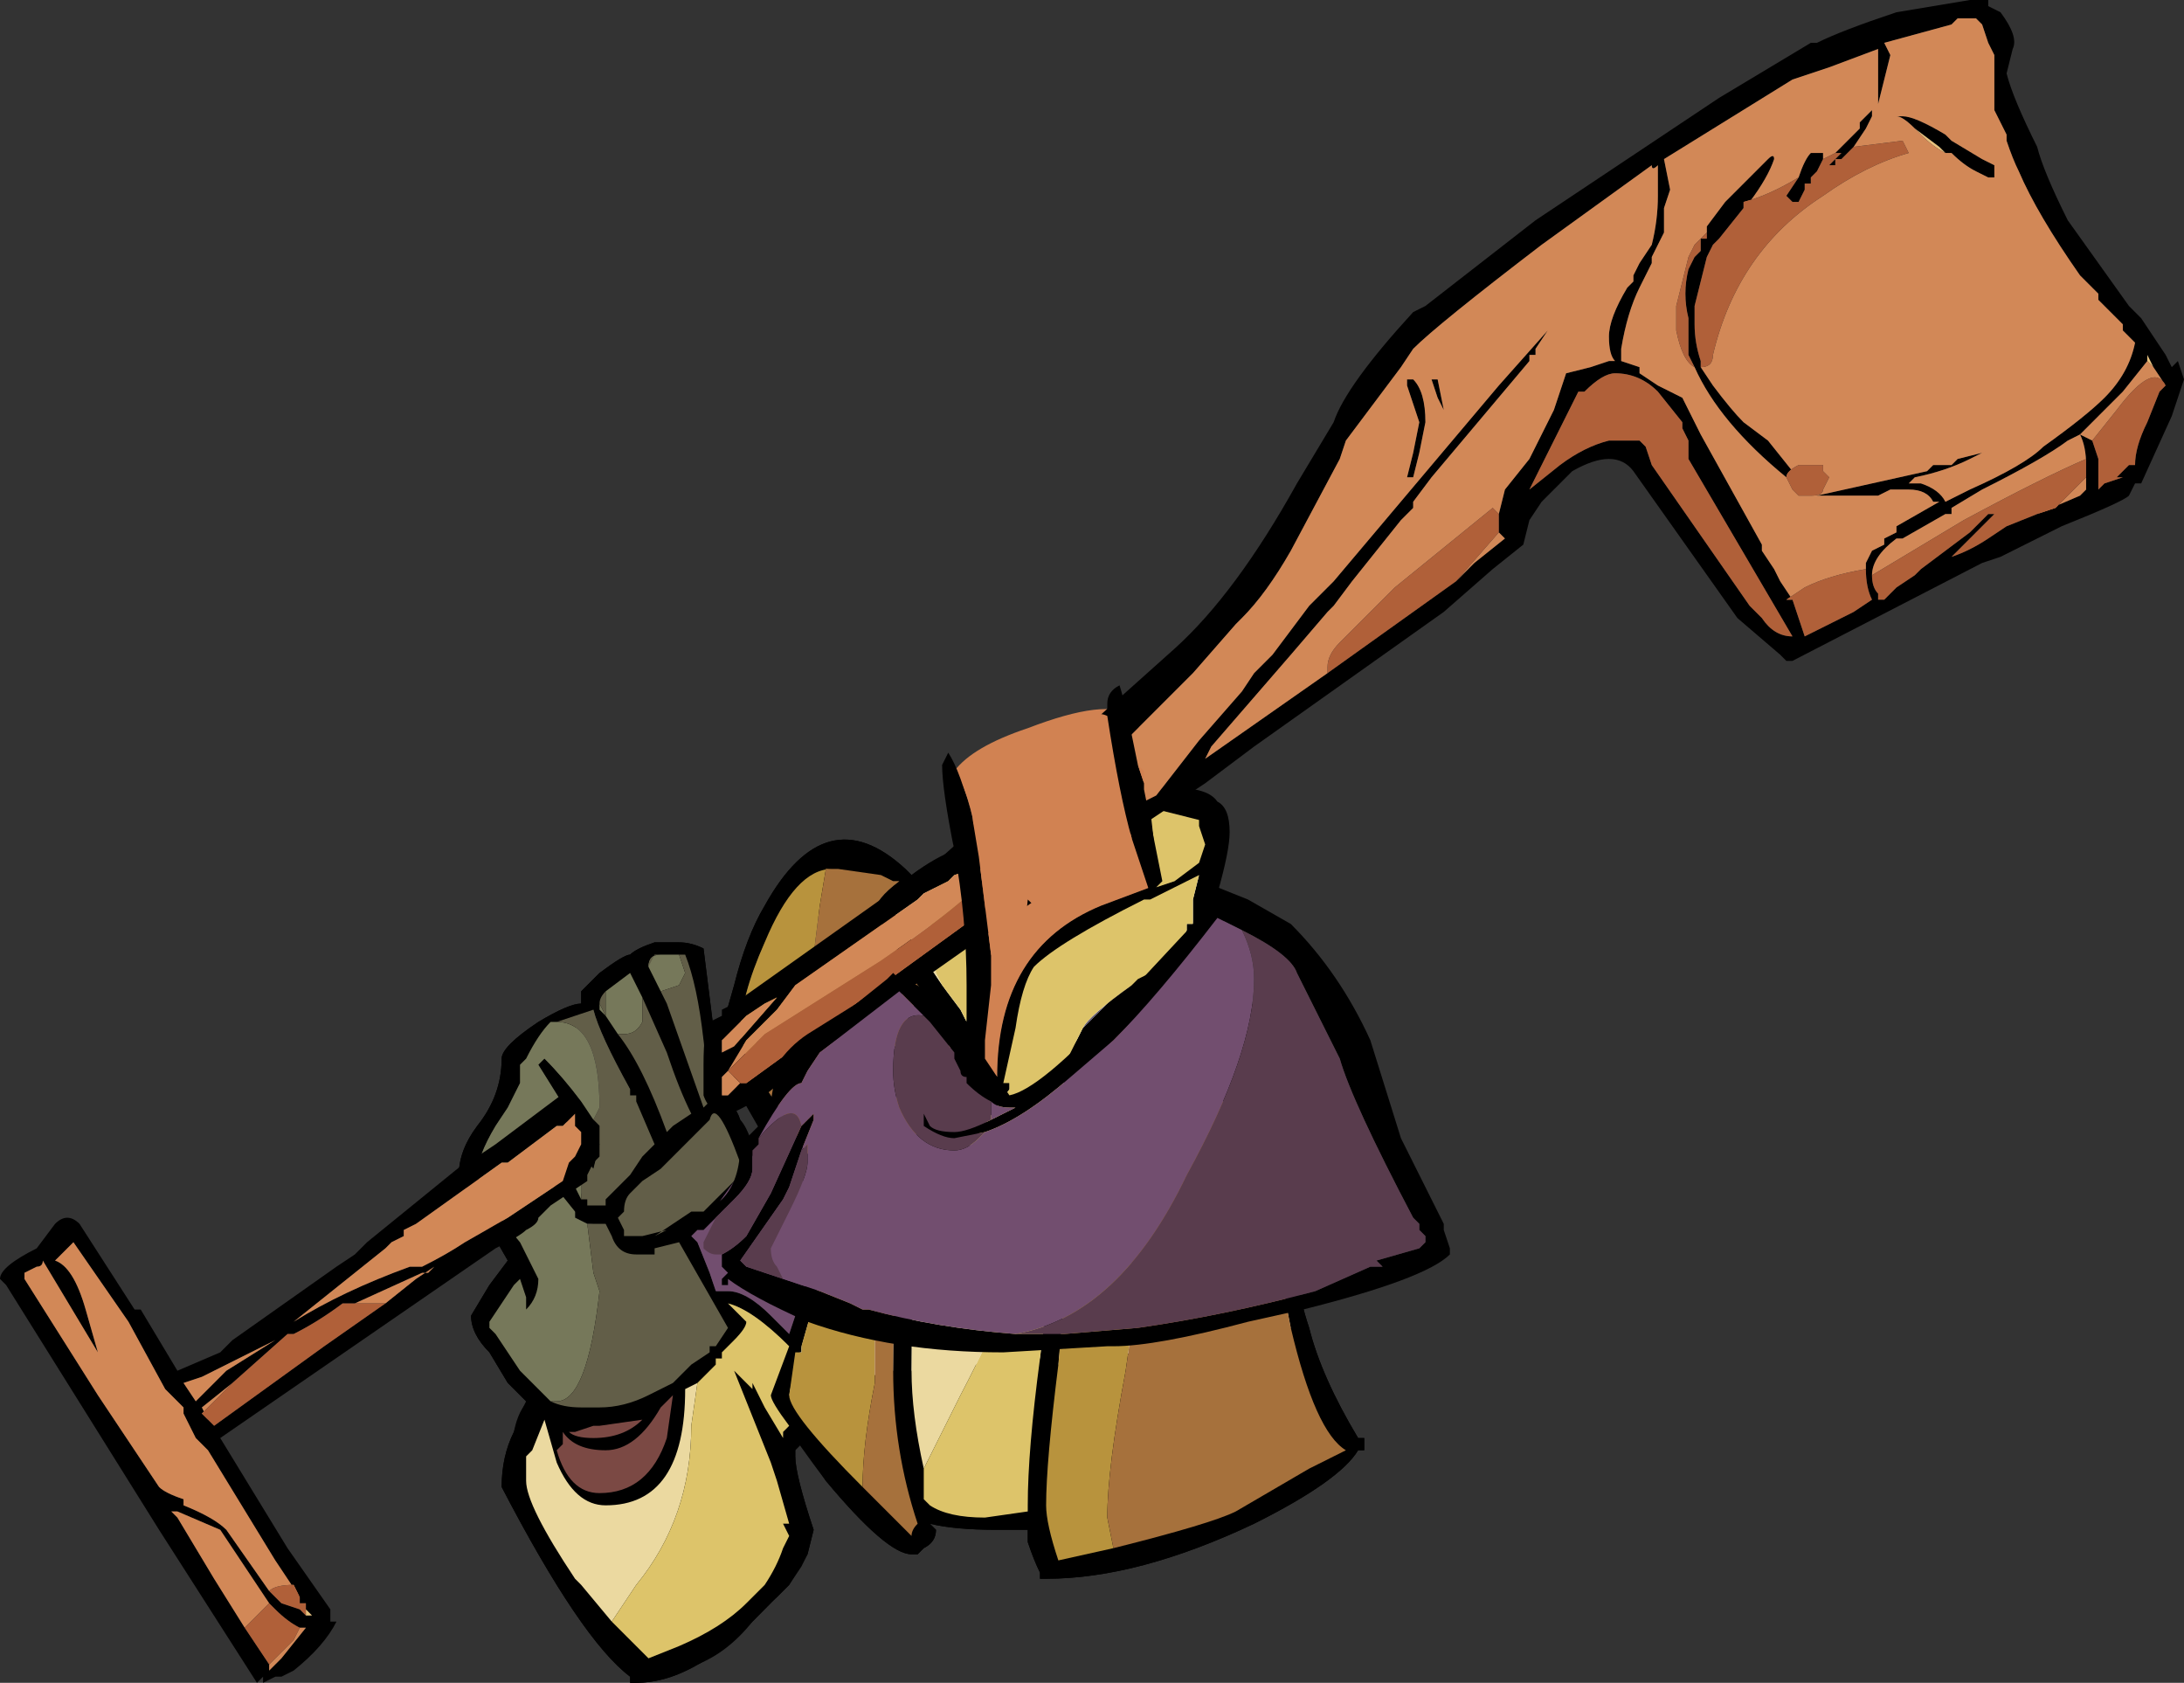 <?xml version="1.0" encoding="UTF-8" standalone="no"?>
<svg xmlns:ffdec="https://www.free-decompiler.com/flash" xmlns:xlink="http://www.w3.org/1999/xlink" ffdec:objectType="shape" height="13.75px" width="17.85px" xmlns="http://www.w3.org/2000/svg">
  <rect width="100%" height="100%" fill="#333333" stroke="none"/>
  <g transform="matrix(1.0, 0.0, 0.0, 1.0, 4.8, 11.35)">
    <path d="M0.75 -3.65 Q0.85 -3.65 0.95 -3.6 L1.1 -2.4 1.1 -2.35 Q1.2 -2.35 1.25 -2.2 1.3 -2.15 1.35 -2.0 L1.4 -2.05 1.45 -2.05 1.25 -2.4 Q1.1 -2.8 1.1 -2.95 L1.2 -3.3 Q1.3 -3.7 1.45 -3.95 1.95 -4.85 2.6 -4.25 L2.65 -4.2 Q2.6 -4.15 2.5 -4.15 L1.45 -3.65 Q1.25 -3.2 1.25 -2.9 L1.4 -2.4 1.5 -2.2 1.35 -1.75 0.85 -1.25 1.6 0.4 Q1.6 0.35 1.65 0.3 L1.75 0.35 1.7 0.5 1.7 0.55 Q1.7 0.7 1.85 1.15 L1.8 1.35 1.65 1.6 1.55 1.7 0.9 2.25 0.7 2.3 -0.6 0.75 -0.5 0.1 -0.65 -0.05 -0.8 -0.3 Q-0.95 -0.45 -0.95 -0.6 L-0.8 -0.85 -0.65 -1.05 -1.05 -1.75 Q-1.05 -1.95 -0.9 -2.15 -0.7 -2.4 -0.7 -2.7 -0.7 -2.8 -0.4 -3.0 -0.15 -3.15 -0.05 -3.15 L-0.05 -3.25 0.1 -3.4 Q0.3 -3.55 0.35 -3.55 0.4 -3.6 0.55 -3.65 L0.75 -3.65 M0.8 -3.55 L0.95 -2.3 1.0 -2.35 0.95 -2.85 0.8 -3.55 M0.05 -3.1 L-0.55 -2.5 -0.75 -2.15 Q-0.9 -1.9 -0.9 -1.75 L-0.8 -1.5 -0.55 -1.2 0.05 -1.35 Q-0.1 -1.35 -0.15 -1.65 L-0.15 -1.7 0.0 -1.55 0.35 -2.45 0.05 -3.1 M1.25 -1.8 L1.25 -1.85 1.1 -1.6 1.25 -1.75 1.25 -1.8 M0.05 -2.15 L0.0 -2.0 -0.15 -2.3 0.05 -2.15" fill="#000000" fill-rule="evenodd" stroke="none"/>
    <path d="M4.45 -5.5 L4.6 -4.8 Q4.9 -4.95 5.05 -4.75 L5.1 -4.05 5.0 -3.75 5.9 -2.5 Q5.75 -2.0 5.75 -1.5 5.75 -0.95 5.9 -0.5 6.0 -0.1 6.3 0.4 L6.35 0.4 6.35 0.5 6.3 0.5 Q6.15 0.75 5.45 1.1 4.5 1.55 3.75 1.55 L3.7 1.55 Q3.7 1.6 3.7 1.5 3.65 1.4 3.6 1.25 L3.6 1.15 3.35 1.15 Q3.0 1.15 2.8 1.1 L2.85 1.15 Q2.85 1.25 2.75 1.3 L2.7 1.35 2.65 1.35 Q2.45 1.35 1.95 0.75 1.5 0.15 1.5 0.05 L1.8 -0.9 2.75 -3.25 2.35 -3.9 Q2.35 -4.0 2.65 -4.2 2.85 -4.35 3.05 -4.4 L2.95 -5.1 2.95 -5.15 Q3.2 -4.85 3.25 -3.4 L3.15 -2.85 3.25 -2.65 3.35 -2.55 Q3.35 -3.6 4.2 -3.95 L4.6 -4.1 4.5 -4.65 4.4 -5.35 Q4.4 -5.5 4.45 -5.5 M4.6 -4.75 L4.65 -4.3 4.65 -4.1 4.8 -4.15 4.9 -4.7 4.6 -4.75 M5.05 -4.25 L3.45 -2.5 3.45 -2.45 2.75 -1.6 Q2.65 -1.05 2.65 -0.15 L3.7 -0.25 3.85 -1.45 3.9 -2.65 Q3.95 -2.85 4.35 -3.25 L4.9 -3.7 4.9 -3.8 4.95 -3.8 5.0 -4.15 5.05 -4.25 M5.0 -3.6 L3.95 -1.35 3.85 -0.2 5.75 -0.5 Q5.65 -1.0 5.6 -1.5 L5.0 -3.6 M2.5 -3.9 L3.1 -3.0 3.15 -3.4 3.05 -4.3 2.8 -4.15 2.5 -3.9 M2.5 -2.9 L1.85 -0.7 Q1.65 0.0 1.65 0.05 L2.5 -0.15 Q2.5 -2.05 3.0 -2.85 L2.5 -2.9 M0.1 -2.15 L0.05 -2.15 0.1 -2.0 0.05 -1.8 Q0.0 -1.85 0.0 -2.0 L-0.15 -1.65 0.0 -1.45 -0.05 -1.4 Q-0.4 -1.75 -0.4 -1.9 L-0.15 -2.25 -0.4 -2.65 -0.35 -2.7 Q-0.2 -2.55 -0.05 -2.35 L0.1 -2.15 M1.8 1.25 L1.8 1.3 Q1.8 1.45 1.35 1.9 0.85 2.4 0.4 2.4 L0.35 2.4 Q0.35 2.45 0.35 2.35 -0.05 2.05 -0.7 0.8 -0.7 0.55 -0.6 0.35 -0.55 0.1 -0.4 0.05 L1.8 1.25 M2.8 1.1 L2.8 1.1" fill="#000000" fill-rule="evenodd" stroke="none"/>
    <path d="M2.5 -2.9 L3.0 -2.85 Q2.5 -2.05 2.5 -0.15 L1.65 0.05 Q1.65 0.0 1.85 -0.7 L2.5 -2.9 M2.5 -3.9 L2.8 -4.15 3.05 -4.3 3.15 -3.4 3.1 -3.0 2.5 -3.9 M5.0 -3.6 L5.6 -1.5 Q5.65 -1.0 5.75 -0.5 L3.85 -0.2 3.95 -1.35 5.0 -3.6 M5.05 -4.25 L5.0 -4.15 4.95 -3.8 4.9 -3.8 4.9 -3.7 4.35 -3.25 Q3.95 -2.85 3.9 -2.65 L3.85 -1.45 3.7 -0.25 2.65 -0.15 Q2.65 -1.05 2.75 -1.6 L3.45 -2.45 3.45 -2.5 5.05 -4.25" fill="#ffffff" fill-rule="evenodd" stroke="none"/>
    <path d="M4.45 -5.5 L4.5 -5.45 4.6 -4.9 Q5.05 -4.95 5.15 -4.8 5.25 -4.75 5.25 -4.55 5.25 -4.4 5.15 -4.05 L5.75 -1.5 Q5.75 -0.95 5.9 -0.5 6.0 -0.1 6.3 0.4 L6.35 0.4 6.35 0.5 6.3 0.5 Q6.15 0.75 5.45 1.1 4.5 1.55 3.75 1.55 L3.7 1.55 Q3.7 1.6 3.7 1.5 3.65 1.4 3.6 1.25 L3.6 1.15 3.35 1.15 Q3.0 1.15 2.8 1.1 L2.85 1.15 Q2.85 1.25 2.75 1.3 L2.7 1.35 2.65 1.35 Q2.45 1.35 1.95 0.75 L1.75 0.45 1.7 0.5 1.7 0.55 Q1.7 0.7 1.85 1.15 L1.8 1.35 1.75 1.45 1.65 1.6 1.35 1.9 Q1.15 2.15 0.9 2.25 0.65 2.4 0.4 2.4 L0.35 2.4 Q0.35 2.45 0.35 2.35 -0.05 2.05 -0.7 0.8 -0.7 0.55 -0.6 0.35 L-0.55 0.2 -0.5 0.1 -0.65 -0.05 -0.8 -0.3 Q-0.95 -0.45 -0.95 -0.6 L-0.8 -0.85 -0.65 -1.05 -1.05 -1.75 Q-1.05 -1.95 -0.9 -2.15 -0.7 -2.4 -0.7 -2.7 -0.7 -2.8 -0.4 -3.0 -0.15 -3.15 -0.05 -3.15 L-0.05 -3.25 0.1 -3.4 Q0.3 -3.55 0.35 -3.55 0.4 -3.6 0.55 -3.65 L0.75 -3.65 Q0.85 -3.65 0.95 -3.6 L1.1 -2.4 1.1 -2.35 Q1.2 -2.35 1.25 -2.2 L1.3 -2.05 1.4 -2.15 1.25 -2.4 1.1 -2.95 1.2 -3.3 Q1.3 -3.7 1.45 -3.95 1.95 -4.85 2.6 -4.25 L2.65 -4.2 Q2.85 -4.35 3.0 -4.4 L3.05 -4.4 2.95 -4.95 3.0 -5.05 Q3.25 -4.7 3.25 -3.4 L3.15 -2.85 3.25 -2.65 3.35 -2.55 Q3.35 -3.6 4.2 -3.95 L4.6 -4.1 4.5 -4.65 4.4 -5.35 Q4.4 -5.45 4.45 -5.5 M3.05 -4.3 L2.85 -4.15 2.5 -3.9 2.9 -3.3 3.05 -3.1 3.1 -3.0 3.15 -3.4 3.1 -4.2 3.05 -4.3 M4.6 -4.75 L4.65 -4.3 4.65 -4.1 4.8 -4.15 5.0 -4.3 5.05 -4.45 5.0 -4.6 5.0 -4.65 4.6 -4.75 M4.45 -3.3 L4.5 -3.35 4.6 -3.4 4.85 -3.6 4.9 -3.75 4.9 -3.8 4.95 -3.8 4.95 -4.0 5.0 -4.2 4.6 -4.0 4.55 -4.0 Q3.85 -3.65 3.65 -3.45 3.55 -3.3 3.5 -2.95 L3.4 -2.5 3.45 -2.5 3.45 -2.45 3.1 -1.95 2.75 -1.6 Q2.65 -1.05 2.65 -0.15 2.65 0.2 2.75 0.65 L2.75 0.9 2.8 0.95 Q2.95 1.05 3.25 1.05 L3.6 1.0 3.6 0.95 Q3.6 0.5 3.7 -0.25 L3.85 -1.45 3.9 -2.65 Q3.95 -2.75 4.05 -2.95 L4.35 -3.25 4.45 -3.3 M4.3 1.3 Q5.1 1.1 5.3 1.0 L5.9 0.65 Q6.1 0.55 6.2 0.5 5.95 0.35 5.75 -0.5 5.65 -1.0 5.6 -1.5 L4.75 -3.3 4.0 -2.55 3.95 -1.35 3.85 -0.2 Q3.75 0.6 3.75 0.95 3.75 1.1 3.85 1.4 L4.3 1.3 M0.6 -3.55 L0.55 -3.55 0.5 -3.45 0.6 -3.25 0.65 -3.15 0.95 -2.3 1.0 -2.35 0.95 -2.85 Q0.9 -3.3 0.8 -3.55 L0.7 -3.55 0.6 -3.55 M2.0 -4.25 Q1.7 -4.25 1.45 -3.65 1.25 -3.2 1.25 -2.9 L1.3 -2.7 1.6 -2.25 0.95 -1.35 0.85 -1.25 0.9 -1.2 1.0 -0.95 1.05 -0.8 1.15 -0.8 Q1.3 -0.8 1.5 -0.6 L1.65 -0.45 1.8 -0.9 1.75 -2.0 1.95 -1.7 2.0 -1.7 2.7 -3.2 2.75 -3.25 2.7 -3.3 2.35 -3.9 Q2.35 -4.0 2.55 -4.15 L2.5 -4.15 2.4 -4.2 2.05 -4.25 2.0 -4.25 M2.25 0.8 L2.65 1.2 Q2.65 1.15 2.7 1.1 2.5 0.5 2.5 -0.15 2.5 -2.05 3.0 -2.85 L2.2 -2.05 1.85 -0.7 1.75 -0.35 1.75 -0.3 1.7 -0.3 1.65 0.05 Q1.65 0.2 2.25 0.8 M0.25 -2.9 Q0.45 -2.65 0.65 -2.1 L0.7 -2.15 0.85 -2.25 Q0.75 -2.45 0.65 -2.75 L0.45 -3.2 0.35 -3.4 0.15 -3.25 Q0.1 -3.2 0.1 -3.15 L0.1 -3.1 0.15 -3.05 0.25 -2.9 M-0.05 -1.55 L0.0 -1.55 0.0 -1.5 0.15 -1.5 0.15 -1.55 0.35 -1.75 0.45 -1.9 0.55 -2.0 0.4 -2.35 0.4 -2.4 0.35 -2.4 0.35 -2.45 Q0.1 -2.9 0.05 -3.1 L-0.25 -3.0 -0.3 -3.0 Q-0.4 -2.9 -0.5 -2.7 L-0.55 -2.65 -0.55 -2.5 -0.65 -2.3 -0.75 -2.15 Q-0.9 -1.9 -0.9 -1.75 L-0.8 -1.5 -0.55 -1.2 -0.4 -0.9 Q-0.4 -0.75 -0.5 -0.65 L-0.5 -0.75 -0.55 -0.9 -0.6 -0.85 -0.8 -0.55 -0.8 -0.5 -0.75 -0.45 -0.55 -0.15 -0.3 0.1 Q-0.2 0.15 -0.05 0.15 L0.1 0.15 Q0.3 0.15 0.5 0.05 L0.7 -0.05 0.85 -0.2 1.0 -0.3 1.0 -0.35 1.05 -0.35 1.15 -0.5 0.75 -1.2 0.55 -1.15 0.55 -1.1 0.4 -1.1 Q0.25 -1.1 0.2 -1.25 L0.15 -1.35 0.0 -1.35 -0.1 -1.4 -0.1 -1.45 -0.3 -1.7 -0.15 -2.25 -0.4 -2.65 -0.35 -2.7 Q-0.2 -2.55 -0.05 -2.35 L0.05 -2.2 0.1 -2.15 0.05 -2.15 0.1 -2.0 0.05 -1.8 Q0.0 -1.85 0.0 -1.95 L-0.1 -1.65 -0.05 -1.55 M1.25 -1.8 L1.25 -1.85 Q1.05 -2.4 1.0 -2.2 L0.6 -1.8 0.45 -1.7 0.35 -1.6 Q0.3 -1.55 0.3 -1.45 L0.25 -1.4 0.3 -1.3 0.3 -1.25 0.45 -1.25 0.65 -1.3 0.55 -1.25 0.85 -1.45 0.95 -1.45 1.25 -1.75 1.25 -1.8 M0.2 1.9 L0.5 2.2 0.75 2.1 Q1.1 1.95 1.3 1.75 L1.45 1.6 Q1.55 1.45 1.6 1.3 L1.65 1.2 1.6 1.1 1.65 1.1 1.55 0.75 1.5 0.6 1.2 -0.15 1.35 0.0 1.35 -0.05 1.45 0.15 1.6 0.4 1.6 0.35 1.65 0.3 Q1.5 0.1 1.5 0.05 L1.65 -0.35 Q1.35 -0.65 1.15 -0.7 L1.3 -0.55 Q1.3 -0.5 1.2 -0.4 L1.1 -0.3 1.1 -0.25 1.05 -0.25 1.05 -0.2 0.9 -0.05 0.8 0.0 Q0.8 0.95 0.15 0.95 -0.1 0.95 -0.25 0.6 L-0.35 0.25 -0.45 0.5 -0.5 0.55 -0.5 0.75 Q-0.5 0.95 -0.1 1.55 L-0.05 1.6 0.2 1.9 M0.6 0.15 Q0.4 0.5 0.15 0.5 -0.1 0.5 -0.2 0.35 L-0.2 0.45 -0.25 0.5 Q-0.15 0.85 0.1 0.85 0.5 0.85 0.65 0.4 L0.7 0.05 0.6 0.15 M0.05 0.3 L-0.1 0.35 -0.15 0.35 Q-0.1 0.4 0.05 0.4 0.3 0.4 0.45 0.25 L0.1 0.3 0.05 0.3" fill="#000000" fill-rule="evenodd" stroke="none"/>
    <path d="M4.6 -4.9 L4.5 -5.45 4.6 -4.9" fill="#ffffff" fill-rule="evenodd" stroke="none"/>
    <path d="M3.05 -4.3 L3.1 -4.2 3.05 -4.3 M2.9 -3.3 L2.5 -3.9 2.85 -4.15 2.8 -3.9 Q2.8 -3.75 2.85 -3.4 L2.9 -3.3 M3.1 -1.95 L3.6 -1.4 Q3.6 -1.0 3.05 0.05 L2.75 0.65 Q2.65 0.2 2.65 -0.15 2.65 -1.05 2.75 -1.6 L3.1 -1.95 M0.9 -0.05 L0.85 0.3 Q0.85 1.05 0.4 1.6 L0.2 1.9 -0.05 1.6 -0.1 1.55 Q-0.5 0.95 -0.5 0.75 L-0.5 0.55 -0.45 0.5 -0.35 0.25 -0.25 0.6 Q-0.1 0.95 0.15 0.95 0.8 0.95 0.8 0.0 L0.9 -0.05" fill="#ebd9a0" fill-rule="evenodd" stroke="none"/>
    <path d="M4.05 -2.95 Q4.1 -3.05 4.45 -3.3 L4.35 -3.25 4.05 -2.95" fill="#585070" fill-rule="evenodd" stroke="none"/>
    <path d="M4.0 -2.55 L4.5 -0.85 4.4 -0.15 Q4.25 0.65 4.25 1.05 L4.3 1.3 3.85 1.4 Q3.75 1.1 3.75 0.95 3.75 0.6 3.85 -0.2 L3.95 -1.35 4.0 -2.55 M2.0 -4.25 L1.95 -4.25 1.9 -3.95 1.85 -3.55 1.3 -2.7 1.25 -2.9 Q1.25 -3.2 1.45 -3.65 1.7 -4.25 2.0 -4.25 M1.95 -1.7 L2.0 -1.7 1.95 -1.7 M2.7 -3.2 L2.7 -3.3 2.75 -3.25 2.7 -3.2 M2.2 -2.05 L2.35 -1.6 2.35 -0.05 Q2.25 0.45 2.25 0.8 1.65 0.2 1.65 0.05 L1.7 -0.3 1.75 -0.3 1.75 -0.35 1.85 -0.7 2.2 -2.05" fill="#b8933d" fill-rule="evenodd" stroke="none"/>
    <path d="M4.45 -5.5 Q4.4 -5.45 4.4 -5.35 L4.5 -4.65 4.6 -4.1 4.2 -3.95 Q3.35 -3.6 3.35 -2.55 L3.25 -2.65 3.15 -2.85 3.25 -3.4 Q3.25 -4.7 3.0 -5.05 3.15 -5.25 3.6 -5.4 4.25 -5.65 4.45 -5.5 M2.95 -4.95 L3.05 -4.4 3.0 -4.4 2.95 -4.85 2.95 -4.95" fill="#d18252" fill-rule="evenodd" stroke="none"/>
    <path d="M0.6 -3.55 L0.7 -3.55 0.75 -3.55 0.8 -3.4 0.75 -3.3 0.6 -3.25 0.5 -3.45 Q0.5 -3.55 0.6 -3.55 M0.45 -3.2 L0.45 -3.0 Q0.4 -2.9 0.3 -2.9 L0.25 -2.9 0.15 -3.05 Q0.15 -3.1 0.15 -3.2 L0.15 -3.25 0.35 -3.4 0.45 -3.2 M0.1 -3.15 L0.15 -3.05 0.1 -3.1 0.1 -3.15 M-0.25 -3.0 Q0.1 -3.0 0.1 -2.3 L0.05 -2.2 -0.05 -2.35 Q-0.2 -2.55 -0.35 -2.7 L-0.4 -2.65 -0.15 -2.25 -0.3 -1.7 -0.1 -1.45 -0.1 -1.4 0.0 -1.35 0.05 -0.95 0.1 -0.8 Q0.0 0.1 -0.25 0.1 L-0.3 0.1 -0.55 -0.15 -0.75 -0.45 -0.8 -0.5 -0.8 -0.55 -0.6 -0.85 -0.55 -0.9 -0.5 -0.75 -0.5 -0.65 Q-0.4 -0.75 -0.4 -0.9 L-0.55 -1.2 -0.8 -1.5 -0.9 -1.75 Q-0.9 -1.9 -0.75 -2.15 L-0.65 -2.3 -0.55 -2.5 -0.55 -2.65 -0.5 -2.7 Q-0.4 -2.9 -0.3 -3.0 L-0.25 -3.0 M0.0 -1.95 L-0.05 -1.75 -0.05 -1.55 -0.1 -1.65 0.0 -1.95" fill="#76785a" fill-rule="evenodd" stroke="none"/>
    <path d="M4.75 -3.3 L5.6 -1.5 Q5.65 -1.0 5.75 -0.5 5.95 0.35 6.2 0.5 6.1 0.55 5.9 0.65 L5.3 1.0 Q5.1 1.1 4.3 1.3 L4.25 1.05 Q4.25 0.65 4.4 -0.15 L4.5 -0.85 4.0 -2.55 4.75 -3.3 M1.3 -2.7 L1.85 -3.55 1.9 -3.95 1.95 -4.25 2.0 -4.25 2.05 -4.25 2.4 -4.2 2.5 -4.15 2.55 -4.15 Q2.35 -4.0 2.35 -3.9 L2.7 -3.3 2.7 -3.2 2.0 -1.7 1.95 -1.7 1.75 -2.0 1.6 -2.25 1.3 -2.7 M2.2 -2.05 L3.0 -2.85 Q2.5 -2.05 2.5 -0.15 2.5 0.5 2.7 1.1 2.65 1.15 2.65 1.2 L2.25 0.8 Q2.25 0.45 2.35 -0.05 L2.35 -1.6 2.2 -2.05" fill="#a6713c" fill-rule="evenodd" stroke="none"/>
    <path d="M2.85 -4.15 L3.05 -4.3 3.1 -4.2 3.15 -3.4 3.1 -3.0 3.05 -3.1 2.9 -3.3 2.85 -3.4 Q2.8 -3.75 2.8 -3.9 L2.85 -4.15 M3.1 -1.95 L3.45 -2.45 3.45 -2.5 3.4 -2.5 3.5 -2.95 Q3.55 -3.3 3.65 -3.45 3.85 -3.65 4.55 -4.0 L4.6 -4.0 5.0 -4.2 4.95 -4.0 4.95 -3.8 4.9 -3.8 4.9 -3.75 4.85 -3.6 4.6 -3.4 4.5 -3.35 4.45 -3.3 Q4.1 -3.05 4.05 -2.95 3.95 -2.75 3.9 -2.65 L3.85 -1.45 3.7 -0.25 Q3.6 0.5 3.6 0.95 L3.6 1.0 3.25 1.05 Q2.95 1.05 2.8 0.95 L2.75 0.9 2.75 0.65 3.05 0.05 Q3.6 -1.0 3.6 -1.4 L3.1 -1.95 M4.6 -4.75 L5.0 -4.65 5.0 -4.6 5.05 -4.45 5.0 -4.3 4.8 -4.15 4.65 -4.1 4.65 -4.3 4.6 -4.75 M0.9 -0.05 L1.05 -0.2 1.05 -0.25 1.1 -0.25 1.1 -0.3 1.2 -0.4 Q1.3 -0.5 1.3 -0.55 L1.15 -0.7 Q1.35 -0.65 1.65 -0.35 L1.5 0.05 Q1.5 0.1 1.65 0.3 L1.6 0.35 1.6 0.4 1.45 0.15 1.35 -0.05 1.35 0.0 1.2 -0.15 1.5 0.6 1.55 0.75 1.65 1.1 1.6 1.1 1.65 1.2 1.6 1.3 Q1.55 1.45 1.45 1.6 L1.3 1.75 Q1.1 1.95 0.75 2.1 L0.5 2.2 0.2 1.9 0.4 1.6 Q0.85 1.05 0.85 0.3 L0.9 -0.05" fill="#ddc46a" fill-rule="evenodd" stroke="none"/>
    <path d="M0.05 0.3 L0.1 0.3 0.45 0.25 Q0.3 0.4 0.05 0.4 -0.1 0.4 -0.15 0.35 L-0.1 0.35 0.05 0.3 M0.6 0.15 L0.7 0.05 0.65 0.4 Q0.5 0.85 0.1 0.85 -0.15 0.85 -0.25 0.5 L-0.2 0.45 -0.2 0.35 Q-0.1 0.5 0.15 0.5 0.4 0.5 0.6 0.15" fill="#7b4944" fill-rule="evenodd" stroke="none"/>
    <path d="M0.5 -3.45 L0.55 -3.55 0.6 -3.55 Q0.5 -3.55 0.5 -3.45 M0.7 -3.55 L0.8 -3.55 Q0.9 -3.3 0.95 -2.85 L1.0 -2.35 0.95 -2.3 0.65 -3.15 0.6 -3.25 0.75 -3.3 0.8 -3.4 0.75 -3.55 0.7 -3.55 M0.25 -2.9 L0.3 -2.9 Q0.4 -2.9 0.45 -3.0 L0.45 -3.2 0.65 -2.75 Q0.75 -2.45 0.85 -2.25 L0.7 -2.15 0.65 -2.1 Q0.45 -2.65 0.25 -2.9 M0.15 -3.25 L0.15 -3.2 Q0.15 -3.1 0.15 -3.05 L0.1 -3.15 Q0.1 -3.2 0.15 -3.25 M-0.25 -3.0 L0.05 -3.1 Q0.1 -2.9 0.35 -2.45 L0.35 -2.4 0.4 -2.4 0.4 -2.35 0.55 -2.0 0.45 -1.9 0.35 -1.75 0.15 -1.55 0.15 -1.5 0.0 -1.5 0.0 -1.55 -0.05 -1.55 -0.05 -1.75 0.0 -1.95 Q0.0 -1.85 0.05 -1.8 L0.1 -2.0 0.05 -2.15 0.1 -2.15 0.05 -2.2 0.1 -2.3 Q0.1 -3.0 -0.25 -3.0 M1.25 -1.8 L1.25 -1.75 0.95 -1.45 0.85 -1.45 0.55 -1.25 0.65 -1.3 0.45 -1.25 0.3 -1.25 0.3 -1.3 0.25 -1.4 0.3 -1.45 Q0.3 -1.55 0.35 -1.6 L0.45 -1.7 0.6 -1.8 1.0 -2.2 Q1.05 -2.4 1.25 -1.85 L1.25 -1.8 M0.0 -1.35 L0.15 -1.35 0.2 -1.25 Q0.25 -1.1 0.4 -1.1 L0.55 -1.1 0.55 -1.15 0.75 -1.2 1.15 -0.5 1.05 -0.35 1.0 -0.35 1.0 -0.3 0.85 -0.2 0.7 -0.05 0.5 0.05 Q0.3 0.15 0.1 0.15 L-0.05 0.15 Q-0.2 0.15 -0.3 0.1 L-0.25 0.1 Q0.0 0.1 0.1 -0.8 L0.05 -0.95 0.0 -1.35" fill="#625e48" fill-rule="evenodd" stroke="none"/>
    <path d="M1.6 -2.25 L1.75 -2.0 1.8 -0.9 1.65 -0.45 1.5 -0.6 Q1.3 -0.8 1.15 -0.8 L1.05 -0.8 1.0 -0.95 0.9 -1.2 0.85 -1.25 0.95 -1.35 1.6 -2.25" fill="#724e6f" fill-rule="evenodd" stroke="none"/>
    <path d="M10.05 -11.0 Q10.25 -11.1 10.7 -11.25 L11.3 -11.35 11.45 -11.35 11.45 -11.3 11.55 -11.25 Q11.7 -11.05 11.65 -10.95 L11.6 -10.75 Q11.65 -10.55 11.85 -10.15 11.9 -9.95 12.1 -9.55 L12.6 -8.85 12.7 -8.75 12.9 -8.45 12.95 -8.35 13.0 -8.4 13.05 -8.25 12.95 -7.95 12.7 -7.4 12.65 -7.4 12.6 -7.3 Q12.55 -7.25 12.05 -7.05 L11.55 -6.8 11.4 -6.75 9.85 -5.95 9.8 -5.95 9.75 -6.0 9.4 -6.3 8.55 -7.5 Q8.4 -7.7 8.05 -7.5 L7.8 -7.25 7.7 -7.1 7.65 -6.9 7.4 -6.7 7.0 -6.35 5.45 -5.25 5.05 -4.95 4.45 -4.55 1.75 -2.65 Q1.7 -2.6 1.45 -2.4 1.2 -2.25 1.15 -2.25 1.0 -2.25 0.95 -2.4 L0.95 -2.65 Q0.95 -2.95 1.0 -3.0 L1.1 -3.05 1.1 -3.1 1.2 -3.15 2.75 -4.25 2.9 -4.35 4.8 -6.05 Q5.3 -6.5 5.8 -7.4 L6.1 -7.9 Q6.2 -8.2 6.75 -8.8 L6.85 -8.85 7.75 -9.55 8.95 -10.35 Q9.1 -10.45 9.25 -10.55 L10.0 -11.0 10.05 -11.0 M10.2 -10.1 L10.4 -10.3 10.4 -10.35 10.55 -10.5 10.55 -10.95 10.15 -10.8 9.85 -10.7 8.8 -10.05 8.85 -9.8 8.8 -9.65 8.8 -9.45 8.7 -9.25 8.7 -9.2 8.6 -9.0 Q8.5 -8.8 8.45 -8.5 L8.45 -8.4 8.6 -8.35 8.6 -8.3 8.75 -8.2 Q8.85 -8.15 8.95 -8.1 L9.1 -7.8 9.6 -6.9 9.6 -6.85 9.7 -6.7 9.75 -6.6 9.85 -6.45 9.95 -6.15 10.35 -6.35 10.5 -6.45 Q10.45 -6.55 10.45 -6.7 L10.45 -6.75 10.5 -6.85 10.6 -6.9 10.6 -6.95 10.7 -7.0 10.7 -7.05 11.05 -7.25 11.0 -7.25 Q10.95 -7.35 10.8 -7.35 L10.65 -7.35 10.55 -7.3 10.05 -7.3 10.95 -7.5 11.0 -7.55 11.15 -7.55 11.2 -7.6 11.4 -7.65 11.7 -7.8 Q11.5 -7.7 11.3 -7.6 11.1 -7.5 10.85 -7.45 L10.8 -7.4 10.9 -7.4 Q11.05 -7.35 11.1 -7.25 L11.3 -7.35 Q11.75 -7.55 11.9 -7.7 12.25 -7.95 12.4 -8.1 12.6 -8.3 12.65 -8.55 L12.55 -8.65 12.55 -8.7 12.35 -8.9 12.35 -8.95 12.2 -9.1 Q11.85 -9.6 11.7 -9.95 11.65 -10.05 11.6 -10.2 L11.6 -10.25 11.5 -10.45 11.5 -10.9 11.45 -11.0 11.4 -11.15 11.35 -11.2 11.2 -11.2 11.15 -11.15 10.6 -11.0 10.65 -10.9 10.55 -10.5 10.5 -10.45 10.5 -10.4 10.45 -10.3 10.35 -10.15 10.25 -10.05 10.2 -10.05 10.2 -10.0 10.15 -10.0 10.25 -10.1 10.2 -10.1 M9.1 -8.35 L9.2 -8.2 Q9.35 -8.0 9.45 -7.9 L9.65 -7.75 9.85 -7.5 9.8 -7.45 Q9.25 -7.9 9.05 -8.35 L9.0 -8.45 9.0 -8.75 Q8.95 -8.95 9.0 -9.15 L9.05 -9.25 9.1 -9.3 9.1 -9.4 9.15 -9.4 9.15 -9.5 9.3 -9.7 9.65 -10.05 Q9.7 -10.1 9.7 -10.05 9.65 -9.9 9.5 -9.7 L9.45 -9.7 9.45 -9.65 9.25 -9.4 9.2 -9.35 9.15 -9.25 9.05 -8.85 9.05 -8.7 Q9.05 -8.55 9.1 -8.4 L9.1 -8.35 M9.9 -9.9 Q9.95 -10.05 10.0 -10.1 L10.1 -10.1 10.1 -10.05 10.05 -9.95 10.0 -9.9 10.0 -9.85 9.95 -9.85 9.95 -9.8 9.9 -9.7 9.85 -9.7 9.8 -9.75 9.9 -9.9 M7.45 -7.15 L7.5 -7.35 7.7 -7.6 7.9 -8.0 8.0 -8.3 8.2 -8.35 8.35 -8.4 8.4 -8.4 Q8.35 -8.45 8.35 -8.6 8.35 -8.75 8.5 -9.0 L8.55 -9.05 8.55 -9.1 8.6 -9.2 8.7 -9.35 Q8.75 -9.55 8.75 -9.75 L8.75 -10.0 Q8.7 -9.95 8.7 -10.0 L7.8 -9.35 Q6.95 -8.7 6.75 -8.5 L6.65 -8.35 6.2 -7.75 6.15 -7.6 5.75 -6.85 Q5.55 -6.5 5.35 -6.3 L5.3 -6.25 4.95 -5.85 4.4 -5.3 4.45 -4.75 4.65 -4.85 5.0 -5.3 5.35 -5.7 5.45 -5.85 5.6 -6.0 5.9 -6.4 6.1 -6.6 7.45 -8.2 7.85 -8.65 7.75 -8.5 7.75 -8.45 7.7 -8.45 7.7 -8.4 6.9 -7.45 6.75 -7.25 6.75 -7.2 6.65 -7.1 6.25 -6.6 6.1 -6.4 6.05 -6.35 5.75 -6.0 5.1 -5.25 5.05 -5.15 6.05 -5.85 7.1 -6.6 7.25 -6.75 7.5 -6.95 7.45 -7.0 7.45 -7.15 M6.7 -8.25 L6.75 -8.25 Q6.85 -8.15 6.85 -7.9 L6.8 -7.65 6.75 -7.45 6.7 -7.45 6.75 -7.65 6.8 -7.9 6.7 -8.2 6.7 -8.25 M6.9 -8.25 L6.95 -8.25 7.0 -8.0 6.95 -8.1 6.9 -8.25 M8.1 -8.15 L7.9 -7.75 Q7.8 -7.55 7.7 -7.35 L7.95 -7.55 Q8.15 -7.7 8.35 -7.75 L8.6 -7.75 8.65 -7.7 8.7 -7.55 9.5 -6.4 9.6 -6.3 Q9.7 -6.15 9.85 -6.15 L9.0 -7.6 9.0 -7.75 8.95 -7.85 8.95 -7.9 8.75 -8.15 Q8.6 -8.3 8.4 -8.3 8.3 -8.3 8.15 -8.15 L8.1 -8.15 M10.85 -10.3 Q10.75 -10.4 10.7 -10.4 L10.75 -10.4 Q10.85 -10.4 11.1 -10.25 L11.15 -10.2 11.4 -10.05 11.5 -10.0 11.5 -9.9 11.45 -9.9 11.35 -9.95 Q11.25 -10.0 11.15 -10.1 L11.1 -10.1 11.05 -10.15 10.85 -10.3 M12.25 -7.55 Q12.25 -7.7 12.2 -7.8 L12.1 -7.75 Q11.9 -7.6 11.4 -7.35 L11.15 -7.2 11.15 -7.15 11.1 -7.15 10.75 -6.95 10.7 -6.95 Q10.5 -6.8 10.5 -6.65 10.5 -6.55 10.55 -6.5 L10.55 -6.45 10.6 -6.45 10.7 -6.55 10.85 -6.65 10.9 -6.7 11.3 -7.0 11.45 -7.15 11.5 -7.15 11.15 -6.8 Q11.3 -6.85 11.45 -6.95 L11.6 -7.05 11.85 -7.15 12.2 -7.3 12.25 -7.35 12.25 -7.45 12.25 -7.55 M3.55 -4.35 L3.3 -4.25 3.15 -4.25 3.0 -4.2 2.95 -4.15 2.75 -4.05 2.7 -4.0 1.7 -3.3 1.55 -3.1 1.3 -2.85 1.15 -2.6 1.1 -2.55 1.1 -2.4 1.15 -2.4 1.25 -2.5 4.05 -4.5 3.55 -4.35 M1.45 -3.15 L1.3 -3.05 1.1 -2.85 1.1 -2.75 1.2 -2.8 1.55 -3.2 1.45 -3.15 M0.05 -2.2 L0.1 -2.15 0.1 -1.9 0.05 -1.85 0.0 -1.75 0.0 -1.7 -0.3 -1.5 -0.4 -1.4 Q-0.4 -1.35 -0.5 -1.3 -0.55 -1.25 -0.75 -1.15 L-3.0 0.4 -2.45 1.3 -2.1 1.8 -2.1 1.9 -2.05 1.9 Q-2.15 2.1 -2.4 2.3 L-2.5 2.35 -2.55 2.35 -2.65 2.4 -2.65 2.35 -2.7 2.4 -3.5 1.15 -4.75 -0.85 -4.8 -0.9 Q-4.8 -1.0 -4.5 -1.15 L-4.35 -1.35 Q-4.25 -1.45 -4.15 -1.35 L-3.7 -0.65 -3.65 -0.65 -3.35 -0.15 -3.0 -0.3 -2.9 -0.4 -2.05 -1.0 -1.9 -1.1 -1.8 -1.2 -1.0 -1.85 -0.95 -1.9 -0.9 -1.9 -0.75 -2.0 -0.15 -2.45 0.0 -2.15 0.0 -2.25 0.05 -2.15 0.05 -2.2 M12.8 -8.35 L12.75 -8.45 12.75 -8.4 12.55 -8.15 12.2 -7.8 12.3 -7.75 12.35 -7.6 12.35 -7.35 12.4 -7.4 12.55 -7.45 12.5 -7.45 12.6 -7.55 12.65 -7.55 Q12.65 -7.7 12.75 -7.9 L12.85 -8.15 12.9 -8.2 12.8 -8.35 M12.55 -7.45 L12.55 -7.45 M-2.35 1.7 L-2.55 1.4 -3.1 0.5 -3.2 0.4 -3.3 0.2 -3.3 0.15 -3.45 0.0 -3.75 -0.55 -4.2 -1.2 Q-4.25 -1.15 -4.35 -1.05 -4.2 -1.0 -4.1 -0.65 L-4.0 -0.3 -4.45 -1.05 Q-4.45 -1.0 -4.5 -1.0 L-4.6 -0.95 -4.6 -0.9 -4.0 0.05 -3.5 0.8 Q-3.45 0.85 -3.3 0.9 L-3.3 0.95 Q-3.05 1.05 -2.95 1.15 L-2.6 1.65 -2.5 1.75 -2.35 1.8 -2.3 1.85 -2.25 1.85 -2.3 1.8 -2.3 1.75 -2.35 1.75 -2.35 1.7 M-3.3 -0.05 L-3.2 0.1 -2.95 -0.15 -2.55 -0.4 -3.15 -0.1 -3.3 -0.05 M-0.7 -1.85 L-1.4 -1.35 -1.5 -1.3 -1.5 -1.25 -1.6 -1.2 -1.65 -1.15 -2.4 -0.55 Q-2.0 -0.8 -1.45 -1.0 L-1.35 -1.0 Q-1.15 -1.1 -1.0 -1.2 L-0.65 -1.4 -0.2 -1.7 -0.15 -1.85 -0.1 -1.9 -0.05 -2.0 -0.05 -2.1 -0.1 -2.15 -0.1 -2.25 -0.2 -2.15 -0.25 -2.15 -0.65 -1.85 -0.7 -1.85 M-1.9 -0.7 L-2.0 -0.7 Q-2.2 -0.55 -2.4 -0.45 L-2.45 -0.45 -2.9 -0.05 -3.15 0.15 -3.1 0.25 -3.05 0.3 -2.15 -0.35 -1.65 -0.7 -1.4 -0.9 -1.25 -1.0 -1.3 -0.95 -1.35 -0.95 -1.9 -0.7 M-2.6 2.25 L-2.6 2.3 -2.5 2.2 -2.3 1.95 -2.35 1.95 Q-2.45 1.9 -2.55 1.8 L-2.6 1.75 -3.0 1.15 -3.35 1.0 -3.4 1.0 -3.35 1.05 -3.05 1.55 -2.8 1.95 -2.6 2.25" fill="#000000" fill-rule="evenodd" stroke="none"/>
    <path d="M11.1 -10.1 Q11.0 -10.15 10.9 -10.25 L10.85 -10.3 11.05 -10.15 11.1 -10.1 M12.75 -8.4 L12.75 -8.45 12.8 -8.35 12.75 -8.4 M12.4 -7.4 L12.35 -7.35 12.4 -7.4 M-2.3 1.8 L-2.25 1.85 -2.3 1.85 -2.3 1.8 M-1.3 -0.95 L-1.25 -1.0 -1.3 -0.95" fill="#e8c27d" fill-rule="evenodd" stroke="none"/>
    <path d="M9.85 -6.45 L9.75 -6.6 9.7 -6.7 9.6 -6.85 9.6 -6.9 9.1 -7.8 8.95 -8.1 Q8.85 -8.15 8.75 -8.2 L8.6 -8.3 8.6 -8.35 8.45 -8.4 8.45 -8.5 Q8.5 -8.8 8.6 -9.0 L8.7 -9.2 8.7 -9.25 8.8 -9.45 8.8 -9.65 8.85 -9.8 8.8 -10.05 9.85 -10.7 10.15 -10.8 10.55 -10.95 10.55 -10.5 10.4 -10.35 10.4 -10.3 10.2 -10.1 10.1 -10.05 10.1 -10.1 10.0 -10.1 Q9.95 -10.05 9.9 -9.9 9.65 -9.75 9.45 -9.7 L9.5 -9.7 Q9.65 -9.9 9.7 -10.05 9.7 -10.1 9.65 -10.05 L9.3 -9.7 9.15 -9.5 9.15 -9.4 9.15 -9.45 9.05 -9.35 9.0 -9.25 8.9 -8.85 8.9 -8.65 Q8.95 -8.4 9.05 -8.35 9.25 -7.9 9.8 -7.45 L9.85 -7.5 9.65 -7.75 9.45 -7.9 Q9.35 -8.0 9.2 -8.2 L9.1 -8.35 Q9.2 -8.35 9.2 -8.45 9.4 -9.3 10.1 -9.75 10.45 -10.0 10.8 -10.1 L10.75 -10.2 10.35 -10.15 10.45 -10.3 10.5 -10.4 10.5 -10.45 10.55 -10.5 10.65 -10.9 10.6 -11.0 11.15 -11.15 11.2 -11.2 11.35 -11.2 11.4 -11.15 11.45 -11.0 11.5 -10.9 11.5 -10.45 11.6 -10.25 11.6 -10.2 Q11.65 -10.05 11.7 -9.95 11.85 -9.6 12.2 -9.1 L12.35 -8.95 12.35 -8.9 12.55 -8.7 12.55 -8.65 12.65 -8.55 Q12.6 -8.3 12.4 -8.1 12.25 -7.95 11.9 -7.7 11.75 -7.55 11.3 -7.35 L11.1 -7.25 Q11.05 -7.35 10.9 -7.4 L10.8 -7.4 10.85 -7.45 Q11.1 -7.5 11.3 -7.6 11.5 -7.7 11.7 -7.8 L11.4 -7.65 11.2 -7.6 11.15 -7.55 11.0 -7.55 10.95 -7.5 10.05 -7.3 10.55 -7.3 10.65 -7.35 10.8 -7.35 Q10.95 -7.35 11.0 -7.25 L11.05 -7.25 10.7 -7.05 10.7 -7.0 10.6 -6.95 10.6 -6.9 10.5 -6.85 10.45 -6.75 10.45 -6.7 Q10.15 -6.65 9.95 -6.55 L9.8 -6.45 9.85 -6.45 M6.05 -5.85 L5.05 -5.15 5.1 -5.25 5.75 -6.0 6.05 -6.35 6.1 -6.4 6.25 -6.6 6.65 -7.1 6.75 -7.2 6.75 -7.25 6.9 -7.45 7.7 -8.4 7.7 -8.45 7.75 -8.45 7.75 -8.5 7.85 -8.65 7.45 -8.2 6.1 -6.6 5.9 -6.4 5.6 -6.0 5.45 -5.85 5.35 -5.7 5.0 -5.3 4.65 -4.85 4.45 -4.75 4.4 -5.3 4.95 -5.85 5.3 -6.25 5.35 -6.3 Q5.55 -6.5 5.75 -6.85 L6.15 -7.6 6.2 -7.75 6.65 -8.35 6.75 -8.5 Q6.95 -8.7 7.8 -9.35 L8.7 -10.0 Q8.7 -9.95 8.75 -10.0 L8.75 -9.75 Q8.75 -9.55 8.7 -9.35 L8.6 -9.2 8.55 -9.1 8.55 -9.05 8.5 -9.0 Q8.35 -8.75 8.35 -8.6 8.35 -8.45 8.4 -8.4 L8.35 -8.4 8.2 -8.35 8.0 -8.3 7.9 -8.0 7.7 -7.6 7.5 -7.35 7.45 -7.15 7.4 -7.2 6.6 -6.55 6.15 -6.1 Q6.05 -6.0 6.05 -5.9 L6.05 -5.85 M7.45 -7.0 L7.5 -6.95 7.25 -6.75 7.1 -6.6 7.45 -7.0 M6.9 -8.25 L6.95 -8.1 7.0 -8.0 6.95 -8.25 6.9 -8.25 M6.7 -8.25 L6.7 -8.2 6.8 -7.9 6.75 -7.65 6.7 -7.45 6.75 -7.45 6.8 -7.65 6.85 -7.9 Q6.85 -8.15 6.75 -8.25 L6.7 -8.25 M10.85 -10.3 L10.9 -10.25 Q11.0 -10.15 11.1 -10.1 L11.15 -10.1 Q11.25 -10.0 11.35 -9.95 L11.45 -9.9 11.5 -9.9 11.5 -10.0 11.4 -10.05 11.15 -10.2 11.1 -10.25 Q10.85 -10.4 10.75 -10.4 L10.7 -10.4 Q10.75 -10.4 10.85 -10.3 M10.1 -7.5 L10.1 -7.55 9.9 -7.55 Q9.8 -7.5 9.8 -7.45 L9.85 -7.35 9.9 -7.3 10.0 -7.3 Q10.1 -7.3 10.1 -7.35 L10.15 -7.45 10.1 -7.5 M10.5 -6.65 Q10.5 -6.8 10.7 -6.95 L10.75 -6.95 11.1 -7.15 11.15 -7.15 11.15 -7.2 11.4 -7.35 Q11.9 -7.6 12.1 -7.75 L12.2 -7.8 Q12.25 -7.7 12.25 -7.55 L12.25 -7.6 Q11.9 -7.45 11.25 -7.1 L10.5 -6.65 M12.25 -7.45 L12.25 -7.35 12.2 -7.3 11.85 -7.15 12.0 -7.2 12.25 -7.45 M1.15 -2.6 L1.25 -2.5 1.3 -2.5 3.3 -3.95 3.55 -4.35 4.05 -4.5 1.25 -2.5 1.15 -2.4 1.1 -2.4 1.1 -2.55 1.15 -2.6 1.3 -2.85 1.55 -3.1 1.7 -3.3 2.7 -4.0 2.75 -4.05 2.95 -4.15 3.0 -4.2 3.15 -4.25 3.3 -4.25 Q3.2 -4.05 2.4 -3.5 L1.45 -2.9 1.15 -2.6 M1.45 -3.15 L1.55 -3.2 1.2 -2.8 1.1 -2.75 1.1 -2.85 1.3 -3.05 1.45 -3.15 M12.75 -8.4 L12.8 -8.35 12.9 -8.2 Q12.8 -8.4 12.5 -8.0 L12.3 -7.75 12.2 -7.8 12.55 -8.15 12.75 -8.4 M-2.6 1.65 L-2.95 1.15 Q-3.05 1.05 -3.3 0.95 L-3.3 0.9 Q-3.45 0.85 -3.5 0.8 L-4.0 0.05 -4.6 -0.9 -4.6 -0.95 -4.5 -1.0 Q-4.45 -1.0 -4.45 -1.05 L-4.0 -0.3 -4.1 -0.65 Q-4.2 -1.0 -4.35 -1.05 -4.25 -1.15 -4.2 -1.2 L-3.75 -0.55 -3.45 0.0 -3.3 0.15 -3.3 0.2 -3.2 0.4 -3.1 0.5 -2.55 1.4 -2.35 1.7 -2.4 1.6 Q-2.55 1.6 -2.6 1.65 M-2.3 1.85 L-2.35 1.8 -2.3 1.85 -2.3 1.8 -2.3 1.85 M-0.7 -1.85 L-0.65 -1.85 -0.25 -2.15 -0.2 -2.15 -0.1 -2.25 -0.1 -2.15 -0.05 -2.1 -0.05 -2.0 -0.1 -1.9 -0.15 -1.85 -0.2 -1.7 -0.65 -1.4 -1.0 -1.2 Q-1.15 -1.1 -1.35 -1.0 L-1.45 -1.0 Q-2.0 -0.8 -2.4 -0.55 L-1.65 -1.15 -1.6 -1.2 -1.5 -1.25 -1.5 -1.3 -1.4 -1.35 -0.7 -1.85 M-3.3 -0.05 L-3.15 -0.1 -2.55 -0.4 -2.95 -0.15 -3.2 0.1 -3.3 -0.05 M-2.9 -0.05 L-3.15 0.2 -3.1 0.25 -3.15 0.15 -2.9 -0.05 M-1.65 -0.7 L-1.9 -0.7 -1.35 -0.95 -1.3 -0.95 -1.25 -1.0 -1.4 -0.9 -1.65 -0.7 M-2.35 1.95 L-2.3 1.95 -2.5 2.2 -2.6 2.3 -2.6 2.25 -2.4 2.05 -2.35 1.95 M-2.8 1.95 L-3.05 1.55 -3.35 1.05 -3.4 1.0 -3.35 1.0 -3.0 1.15 -2.6 1.75 -2.8 1.95" fill="#d28857" fill-rule="evenodd" stroke="none"/>
    <path d="M9.85 -6.45 L9.8 -6.45 9.95 -6.55 Q10.15 -6.65 10.45 -6.7 10.45 -6.55 10.5 -6.45 L10.35 -6.35 9.95 -6.15 9.85 -6.45 M10.35 -10.15 L10.75 -10.2 10.8 -10.1 Q10.45 -10.0 10.1 -9.75 9.4 -9.3 9.2 -8.45 9.2 -8.35 9.1 -8.35 L9.1 -8.4 Q9.05 -8.55 9.05 -8.7 L9.05 -8.85 9.15 -9.25 9.2 -9.35 9.25 -9.4 9.45 -9.65 9.45 -9.7 Q9.65 -9.75 9.9 -9.9 L9.8 -9.75 9.85 -9.7 9.9 -9.7 9.95 -9.8 9.95 -9.85 10.0 -9.85 10.0 -9.9 10.05 -9.95 10.1 -10.05 10.2 -10.1 10.25 -10.1 10.15 -10.0 10.2 -10.0 10.2 -10.05 10.25 -10.05 10.35 -10.15 M9.05 -8.35 Q8.95 -8.4 8.9 -8.65 L8.9 -8.85 9.0 -9.25 9.05 -9.35 9.15 -9.45 9.15 -9.4 9.1 -9.4 9.1 -9.3 9.05 -9.25 9.0 -9.15 Q8.95 -8.95 9.0 -8.75 L9.0 -8.45 9.05 -8.35 M6.05 -5.85 L6.05 -5.9 Q6.05 -6.0 6.15 -6.1 L6.6 -6.55 7.4 -7.2 7.45 -7.15 7.45 -7.0 7.1 -6.6 6.05 -5.85 M8.1 -8.15 L8.15 -8.15 Q8.3 -8.3 8.4 -8.3 8.6 -8.3 8.75 -8.15 L8.95 -7.9 8.95 -7.85 9.0 -7.75 9.0 -7.6 9.85 -6.15 Q9.7 -6.15 9.6 -6.3 L9.5 -6.4 8.7 -7.55 8.65 -7.7 8.6 -7.75 8.35 -7.75 Q8.15 -7.7 7.95 -7.55 L7.7 -7.35 Q7.8 -7.55 7.9 -7.75 L8.1 -8.15 M10.1 -7.5 L10.15 -7.45 10.1 -7.35 Q10.1 -7.3 10.0 -7.3 L9.9 -7.3 9.85 -7.35 9.8 -7.45 Q9.8 -7.5 9.9 -7.55 L10.1 -7.55 10.1 -7.5 M10.5 -6.65 L11.25 -7.1 Q11.9 -7.45 12.25 -7.6 L12.25 -7.55 12.25 -7.45 12.0 -7.2 11.85 -7.15 11.6 -7.05 11.45 -6.95 Q11.3 -6.85 11.15 -6.8 L11.5 -7.15 11.45 -7.15 11.3 -7.0 10.9 -6.7 10.85 -6.65 10.7 -6.55 10.6 -6.45 10.55 -6.45 10.55 -6.5 Q10.5 -6.55 10.5 -6.65 M3.55 -4.35 L3.3 -3.95 1.3 -2.5 1.25 -2.5 1.15 -2.6 1.45 -2.9 2.4 -3.5 Q3.2 -4.05 3.3 -4.25 L3.55 -4.35 M12.9 -8.2 L12.85 -8.15 12.75 -7.9 Q12.65 -7.7 12.65 -7.55 L12.6 -7.55 12.5 -7.45 12.55 -7.45 12.4 -7.4 12.35 -7.35 12.35 -7.6 12.3 -7.75 12.5 -8.0 Q12.8 -8.4 12.9 -8.2 M12.55 -7.45 L12.55 -7.45 M-2.6 1.65 Q-2.55 1.6 -2.4 1.6 L-2.35 1.7 -2.35 1.75 -2.3 1.75 -2.3 1.8 -2.3 1.85 -2.35 1.8 -2.5 1.75 -2.6 1.65 M-2.9 -0.05 L-2.45 -0.45 -2.4 -0.45 Q-2.2 -0.55 -2.0 -0.7 L-1.9 -0.7 -1.65 -0.7 -2.15 -0.35 -3.05 0.3 -3.1 0.25 -3.15 0.2 -2.9 -0.05 M-2.35 1.95 L-2.4 2.05 -2.6 2.25 -2.8 1.95 -2.6 1.75 -2.55 1.8 Q-2.45 1.9 -2.35 1.95" fill="#b06039" fill-rule="evenodd" stroke="none"/>
    <path d="M4.25 -5.5 L4.25 -5.6 Q4.25 -5.7 4.35 -5.75 4.4 -5.6 4.5 -5.1 L4.55 -4.95 4.55 -4.9 4.7 -4.15 4.6 -4.05 Q4.55 -4.2 4.45 -4.5 4.35 -4.85 4.25 -5.5 M1.4 -2.0 L1.5 -2.35 1.55 -2.65 Q1.65 -2.8 1.8 -2.9 L2.2 -3.15 2.45 -3.35 2.5 -3.4 2.55 -3.35 Q2.8 -3.3 3.05 -3.0 L3.1 -2.9 3.1 -3.3 Q3.1 -3.85 3.0 -4.4 2.9 -4.9 2.9 -5.1 L2.95 -5.2 Q3.05 -5.05 3.15 -4.65 L3.2 -4.35 3.3 -3.55 3.3 -3.3 3.25 -2.85 3.25 -2.7 3.45 -2.4 Q3.7 -2.45 4.3 -3.1 L5.0 -3.85 5.05 -3.95 5.15 -4.1 5.4 -4.0 5.75 -3.8 Q6.15 -3.4 6.4 -2.85 L6.65 -2.05 7.0 -1.35 7.0 -1.3 7.05 -1.15 7.05 -1.1 Q6.85 -0.9 5.85 -0.65 L5.4 -0.55 Q4.65 -0.35 4.3 -0.35 L4.25 -0.35 3.4 -0.3 Q2.5 -0.3 1.8 -0.55 1.35 -0.75 1.15 -0.9 L1.15 -0.85 1.1 -0.85 1.1 -0.9 1.15 -0.95 1.1 -1.0 1.1 -1.1 Q1.2 -1.15 1.3 -1.25 L1.5 -1.6 1.75 -2.15 1.85 -2.25 1.85 -2.2 1.75 -1.95 1.65 -1.65 1.6 -1.55 1.25 -1.05 1.3 -1.0 1.6 -0.9 1.9 -0.8 2.15 -0.7 2.25 -0.65 2.3 -0.65 Q2.85 -0.5 3.5 -0.45 L3.9 -0.45 4.5 -0.5 Q5.2 -0.6 5.95 -0.8 L6.4 -1.0 6.5 -1.0 6.45 -1.05 6.8 -1.15 6.85 -1.2 6.85 -1.25 6.8 -1.3 6.8 -1.35 6.75 -1.4 Q6.25 -2.35 6.15 -2.7 L5.8 -3.4 Q5.75 -3.55 5.35 -3.75 L5.15 -3.85 Q4.65 -3.2 4.3 -2.85 L3.95 -2.55 Q3.55 -2.2 3.25 -2.1 L3.0 -2.05 Q2.9 -2.05 2.75 -2.15 L2.75 -2.25 2.8 -2.15 Q2.85 -2.1 3.0 -2.1 3.1 -2.1 3.3 -2.2 L3.5 -2.3 3.45 -2.3 Q3.35 -2.3 3.3 -2.35 3.2 -2.4 3.1 -2.5 L3.1 -2.55 Q3.05 -2.55 3.05 -2.6 L3.0 -2.7 3.0 -2.75 2.8 -3.0 2.75 -3.05 2.55 -3.25 1.9 -2.75 1.8 -2.6 1.75 -2.5 Q1.65 -2.5 1.4 -2.05 L1.4 -2.0 M1.05 -1.4 Q1.0 -1.35 0.95 -1.3 L0.9 -1.3 0.9 -1.35 Q0.9 -1.4 1.1 -1.55 1.25 -1.7 1.25 -2.0 L1.35 -1.95 1.35 -1.8 Q1.35 -1.7 1.2 -1.55 L1.05 -1.4 M5.25 -4.0 L5.25 -4.0" fill="#000000" fill-rule="evenodd" stroke="none"/>
    <path d="M1.4 -2.05 Q1.65 -2.5 1.75 -2.5 L1.8 -2.6 1.9 -2.75 2.55 -3.25 2.75 -3.05 Q2.5 -3.1 2.5 -2.6 2.5 -2.45 2.55 -2.3 2.7 -1.95 3.0 -1.95 3.1 -1.95 3.2 -2.05 L3.25 -2.1 Q3.55 -2.2 3.95 -2.55 L4.3 -2.85 Q4.65 -3.2 5.15 -3.85 L5.35 -3.75 Q5.45 -3.55 5.45 -3.35 5.45 -2.75 4.9 -1.75 4.35 -0.6 3.5 -0.45 2.85 -0.5 2.3 -0.65 L2.25 -0.65 2.15 -0.7 1.9 -0.8 1.6 -0.9 1.55 -1.0 Q1.5 -1.05 1.5 -1.15 L1.65 -1.45 Q1.8 -1.75 1.8 -1.85 L1.8 -2.0 1.75 -1.95 1.85 -2.2 1.85 -2.25 1.75 -2.15 Q1.7 -2.4 1.4 -2.05 M3.3 -2.35 Q3.35 -2.3 3.45 -2.3 L3.5 -2.3 3.3 -2.2 3.3 -2.35" fill="#724e6f" fill-rule="evenodd" stroke="none"/>
    <path d="M1.1 -1.1 L1.05 -1.1 Q1.0 -1.1 0.95 -1.15 L0.95 -1.2 1.05 -1.4 1.2 -1.55 Q1.35 -1.7 1.35 -1.8 L1.35 -1.95 1.4 -2.0 1.4 -2.05 Q1.7 -2.4 1.75 -2.15 L1.5 -1.6 1.3 -1.25 Q1.2 -1.15 1.1 -1.1 M2.75 -3.05 L2.8 -3.0 3.0 -2.75 3.0 -2.7 3.05 -2.6 Q3.05 -2.55 3.1 -2.55 L3.1 -2.5 Q3.2 -2.4 3.3 -2.35 L3.3 -2.2 Q3.1 -2.1 3.0 -2.1 2.85 -2.1 2.8 -2.15 L2.75 -2.25 2.75 -2.15 Q2.9 -2.05 3.0 -2.05 L3.25 -2.1 3.2 -2.05 Q3.1 -1.95 3.0 -1.95 2.7 -1.95 2.55 -2.3 2.5 -2.45 2.5 -2.6 2.5 -3.1 2.75 -3.05 M5.35 -3.75 Q5.75 -3.55 5.8 -3.4 L6.15 -2.7 Q6.25 -2.35 6.75 -1.4 L6.8 -1.35 6.8 -1.3 6.85 -1.25 6.85 -1.2 6.8 -1.15 6.45 -1.05 6.5 -1.0 6.4 -1.0 5.95 -0.8 Q5.2 -0.6 4.5 -0.5 L3.9 -0.45 3.5 -0.45 Q4.35 -0.6 4.9 -1.75 5.45 -2.75 5.45 -3.35 5.45 -3.55 5.35 -3.75 M1.6 -0.9 L1.3 -1.0 1.25 -1.05 1.6 -1.55 1.65 -1.65 1.75 -1.95 1.8 -2.0 1.8 -1.85 Q1.8 -1.75 1.65 -1.45 L1.5 -1.15 Q1.5 -1.05 1.55 -1.0 L1.6 -0.9" fill="#593c4d" fill-rule="evenodd" stroke="none"/>
    <path d="M4.25 -5.5 Q4.35 -4.85 4.45 -4.5 L4.2 -4.2 Q3.9 -3.9 3.75 -3.9 3.7 -3.9 3.6 -4.0 3.55 -3.45 3.4 -3.45 3.35 -3.45 3.3 -3.55 L3.2 -4.35 3.15 -4.65 Q3.15 -4.8 3.2 -4.9 3.3 -5.1 3.6 -5.3 L3.65 -5.25 3.7 -5.25 Q3.8 -5.25 4.0 -5.45 4.15 -5.55 4.25 -5.5 M4.55 -4.95 L4.5 -5.1 4.55 -5.05 4.55 -4.95" fill="#d18252" fill-rule="evenodd" stroke="none"/>
  </g>
</svg>
